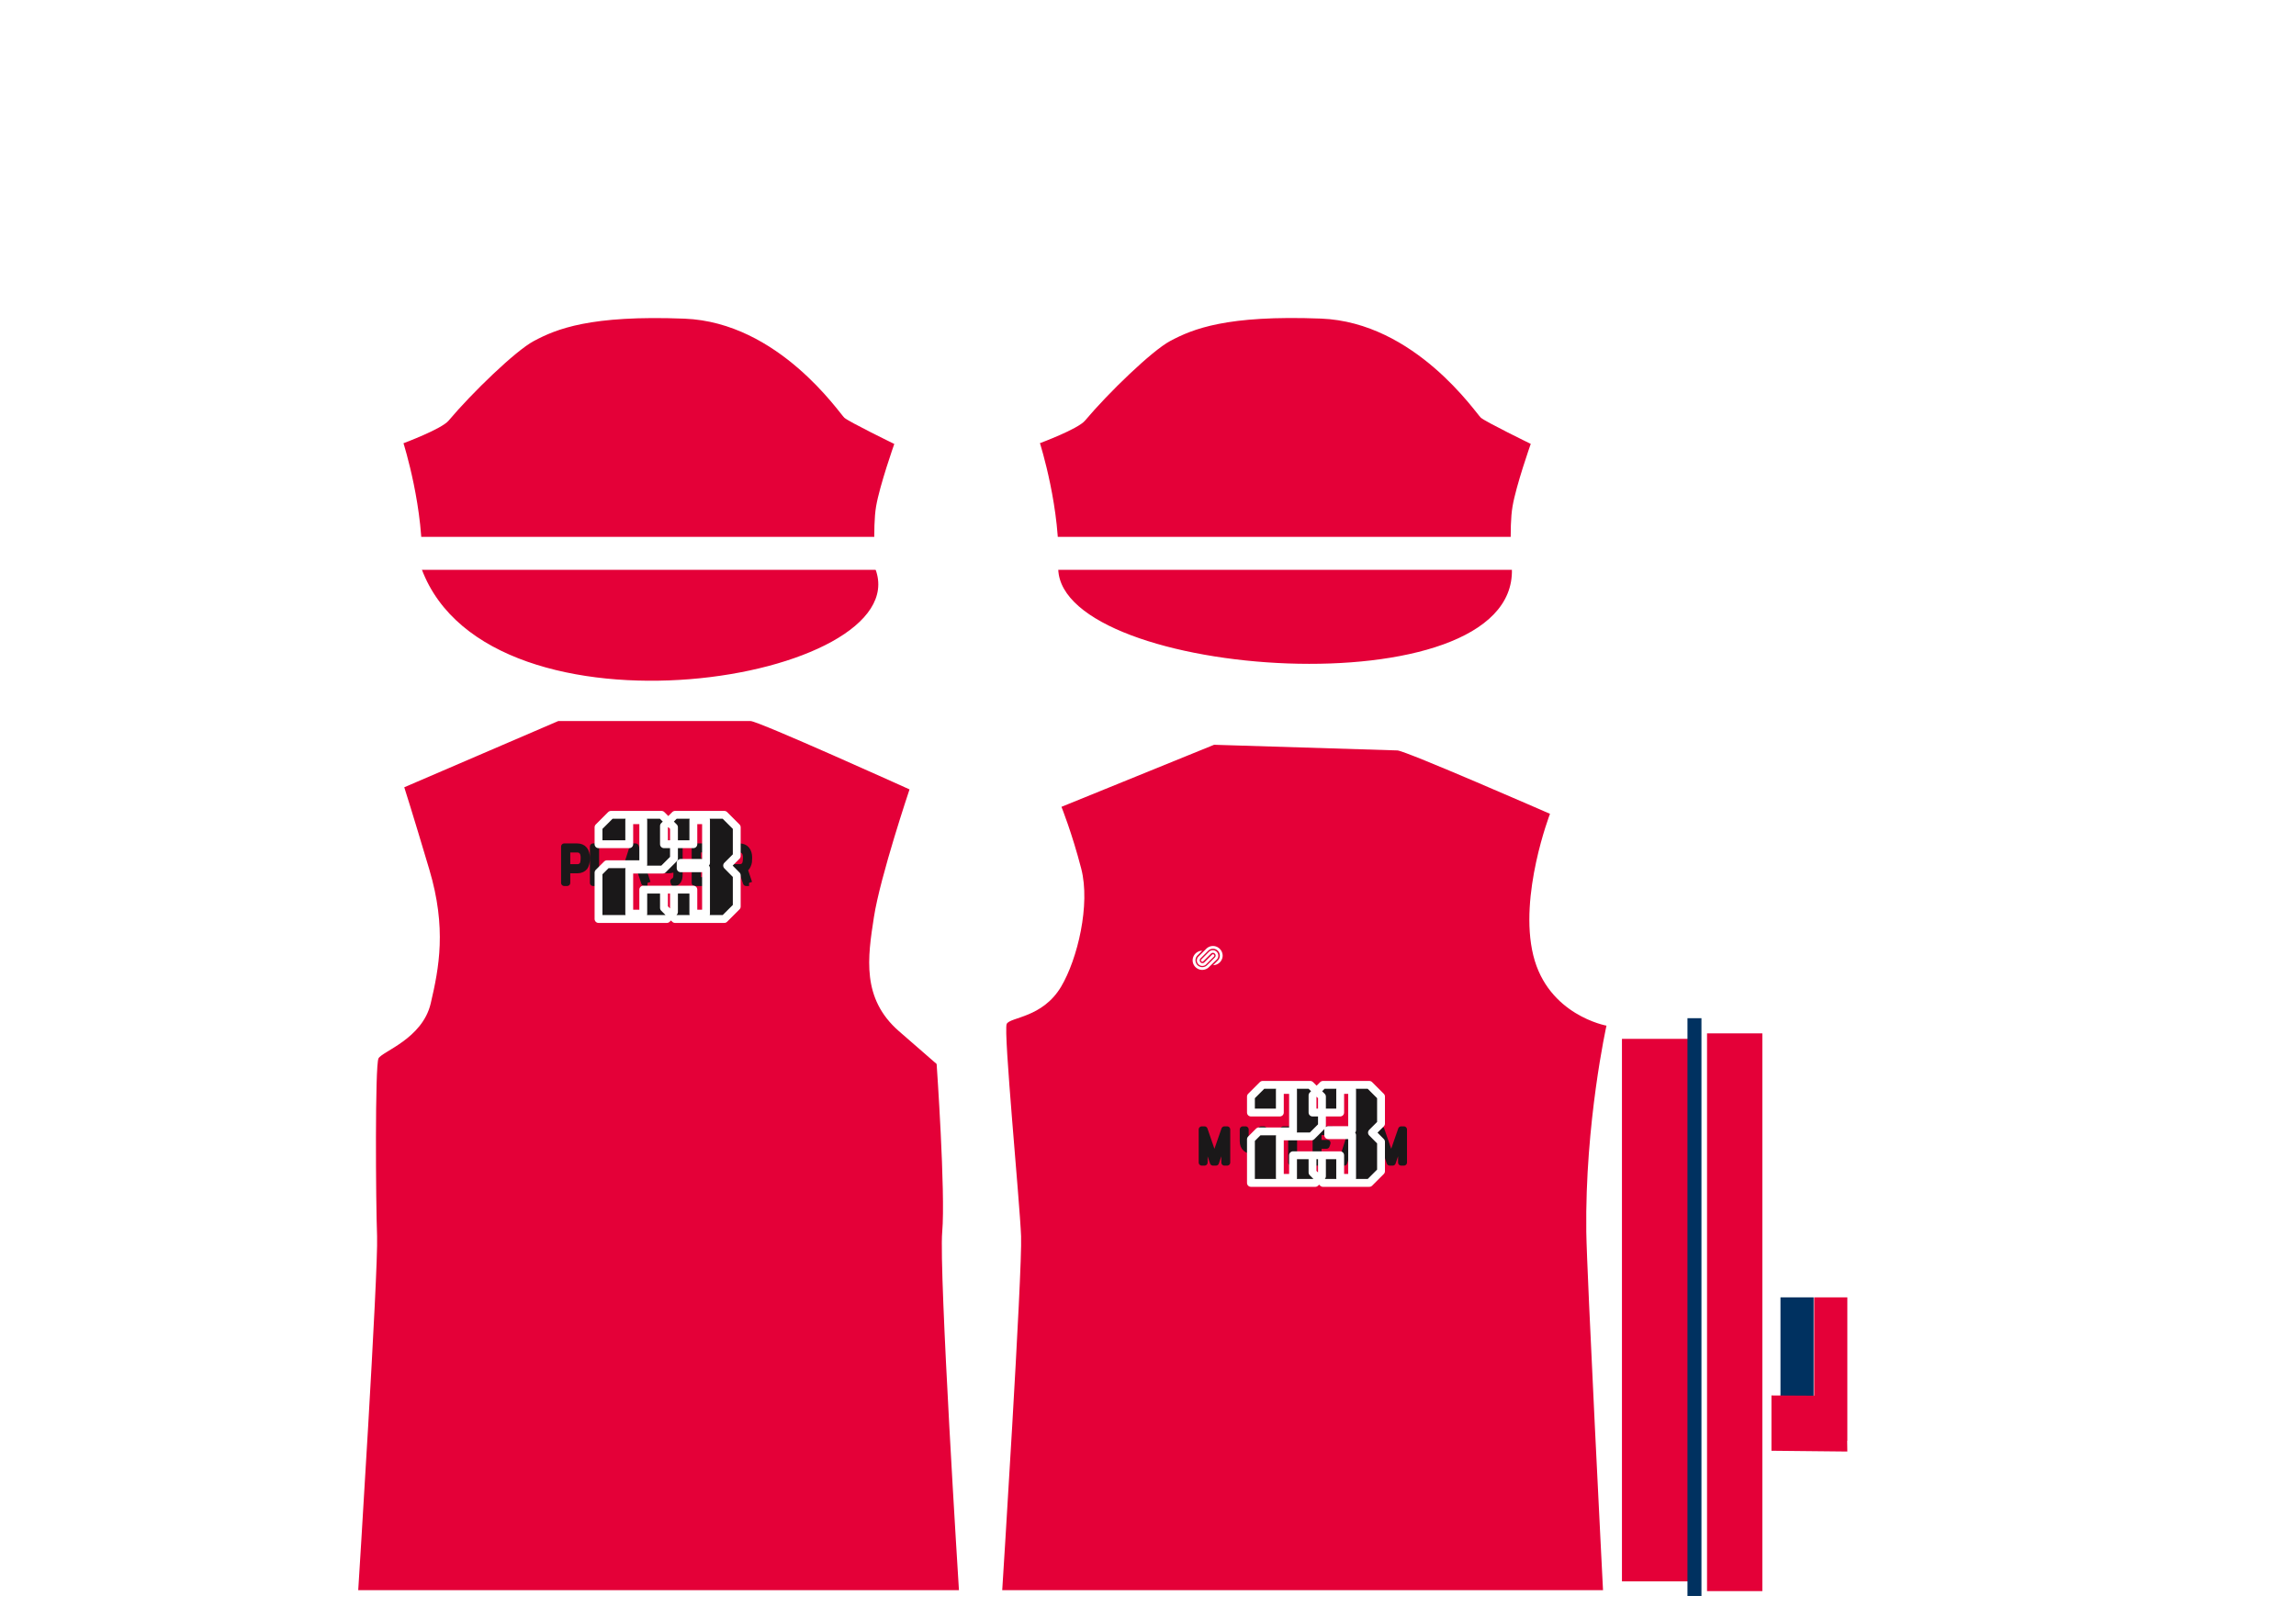 <?xml version="1.0" encoding="utf-8"?>
<svg id="master-artboard" viewBox="0 0 1400 980" xmlns="http://www.w3.org/2000/svg" width="1400px" height="980px" version="1.1" style="shape-rendering:geometricPrecision; text-rendering:geometricPrecision; image-rendering:optimizeQuality; fill-rule:evenodd; clip-rule:evenodd"><rect id="ee-background" x="0" y="0" width="1400" height="980" style="fill: white; fill-opacity: 1; pointer-events: none;"/>
 
<defs><path id="front-team-curve" d="M1964,4000Q2732,3800,3500,4000"/><path id="front-number-curve" d="M1792,4070Q2777,3970,3672,4070"/><path id="back-name-curve" d="M320,3300Q880,3100,1440,3300"/><path id="back-number-curve" d="M300,3415Q800,3315,1454,3415"/><filter id="biggerbwcopy"><feMorphology operator="dilate" radius="10"/></filter></defs><g transform="matrix(0.479, 0, 0, 0.479, 210, 0)"><path id="ZONE(base)" fill="#e40038" d="M517.1 918c9.8 0 202.3 87 202.3 87s-37.3 110.9-45.3 162.4-16 103.8 31.9 145.5l47.9 41.7s11.5 164.1 7.1 213.8 21.3 456.1 21.3 456.1H17.6s25.7-406.4 24-450.7-2.7-217.4 1.8-226.3 55.9-24.8 66.5-70.1c10.6-45.3 20.4-95.8-1.8-170.4s-31.9-104.7-31.9-104.7l196-84.3h244.9zm590 30.2l-194.3 79s13.4 33.2 25.2 78.8c11.8 45.7-4.7 114.9-25.6 150.1-23.8 40-64.9 38.6-69.3 47.5-4.4 8.9 16.6 225.8 18.3 270.2 1.8 44.4-24 450.7-24 450.7h764.8s-20.7-406.2-21.3-456.1c-1.8-139.3 25.7-262.6 25.7-262.6s-74.5-13.3-93.2-89.6 21.3-180.1 21.3-180.1-184.6-80.7-194.3-80.7l-233.3-7.2z"/><path id="ZONE(inner-placket)" fill="#003160" d="M1828.1 1651.7h42.2v182.7h-42.2z"/><path id="ZONE(outer-placket)" fill="#e40038" d="M1913.2 1834.4h-.2l.2 13.6-96.6-1v-70.4l54.4.3v-125.2h42.2z"/><path id="ZONE(collar)" fill="#e40038" d="M1626.3 1322.6h95.9v690.7h-95.9zm108.3-7h70.4v710.1h-70.4z"/><path id="ZONE(collar-trim)" fill="#003160" d="M1709.7 1296.3h17.8v735.6h-17.8z"/><path id="ZONE(sleeves)" fill="#e40038" d="M 75.2 564.3 C 75.2 564.3 123.5 546.3 132.5 535.7 C 162.6 499.9 217.9 446.6 240.9 434.3 C 269.8 418.8 312.9 401 432.9 405.7 C 552.9 410.4 630.3 526.5 636.5 531.9 C 642.7 537.3 700 565.2 700 565.2 C 700 565.2 681.4 617.8 676.8 644.9 C 672.2 672 676 724.6 676 724.6 C 729.085 866.159 185.397 956.591 98.4 724.6 C 102.3 649.4 75.2 564.3 75.2 564.3 Z M 908.7 724.5 C 912.801 863.919 1491.524 905.506 1486.2 724.5 C 1486.2 724.5 1482.3 671.9 1487 644.8 C 1491.6 617.7 1510.2 565.1 1510.2 565.1 C 1510.2 565.1 1452.9 537.2 1446.7 531.8 C 1440.5 526.4 1363.1 410.3 1243.1 405.6 C 1123.1 401 1080.1 418.7 1051.1 434.2 C 1028.1 446.5 972.8 499.8 942.7 535.6 C 933.7 546.3 885.4 564.2 885.4 564.2 C 885.4 564.2 912.6 649.4 908.7 724.5 L 908.7 724.5 Z"/><g id="ZONE(sleeve-trim-2)" fill="#FFFFFF"><path id="ZONE(sleeve-trim) 2" fill="#fff" d="M48.4 683.5h1461.8v22H48.4z"/></g><path id="ZONE(sleeve-trim)" fill="#fff" d="M48.4 700.7h1461.8v24.8H48.4z"/><g id="ZONE(sportility-link)" fill="#fff"><path d="M1114.3 1208c-4.8-4.8-12.5-4.8-17.2 0l-9.8 9.8a6.85 6.85 0 0 0-.2 9.8c2.7 2.8 7.1 2.9 9.8.2l.2-.2 9.8-9.8c.7-.7.7-1.8 0-2.4-.7-.7-1.8-.7-2.4 0l-9.8 9.8c-1.4 1.4-3.6 1.3-4.9-.1s-1.3-3.5 0-4.9l9.8-9.8a8.7 8.7 0 0 1 12.3.1c3.3 3.4 3.3 8.9 0 12.3l-6 6c6.7-.1 12.1-5.6 12.1-12.3-.1-3.2-1.4-6.3-3.7-8.5"/><path d="M1110.6 1221.5c2.6-2.8 2.5-7.2-.3-9.8a6.88 6.88 0 0 0-9.6 0l-9.8 9.8c-.7.7-.7 1.8 0 2.4.7.7 1.8.7 2.4 0l9.8-9.8c1.4-1.4 3.6-1.4 4.9 0 1.4 1.4 1.4 3.6 0 4.9l-9.8 9.8a8.7 8.7 0 0 1-12.3-.1 8.88 8.88 0 0 1 0-12.3l6-6c-6.7.1-12.1 5.6-12.1 12.3s5.6 12.1 12.3 12.1c3.2-.1 6.3-1.3 8.5-3.6l10-9.7z"/></g><path fill="#fff" d="M1927.3 1658.4c6.4 0 11.7-5.2 11.7-11.7s-5.3-11.7-11.7-11.7-11.7 5.2-11.7 11.7c0 6.4 5.2 11.7 11.7 11.7zm.8-13.6c.4 0 .8.4.8.8s-.4.8-.8.8c-.5 0-.8-.4-.8-.8s.4-.8.8-.8zm0 2.5c.4 0 .8.4.8.8s-.4.8-.8.8c-.5 0-.8-.4-.8-.8s.4-.8.8-.8zm-2.4 1.6c-.4 0-.8-.3-.8-.8 0-.4.4-.8.8-.8s.8.4.8.8-.4.8-.8.8zm0-4.1c.4 0 .8.4.8.8s-.4.8-.8.8-.8-.4-.8-.8.4-.8.8-.8zm1.6 118.4c-6.5 0-11.7 5.3-11.7 11.7s5.3 11.7 11.7 11.7c6.5 0 11.7-5.3 11.7-11.7s-5.3-11.7-11.7-11.7zm-1.5 13.6c-.4 0-.8-.4-.8-.8s.4-.8.8-.8c.5 0 .8.4.8.8s-.4.8-.8.8zm0-2.5c-.4 0-.8-.4-.8-.8s.4-.8.8-.8c.5 0 .8.4.8.8s-.4.8-.8.8zm2.4 2.5c-.4 0-.8-.4-.8-.8s.4-.8.8-.8.8.4.8.8-.4.8-.8.8zm0-2.5c-.4 0-.8-.4-.8-.8s.4-.8.8-.8.8.4.8.8-.4.8-.8.8zm-.9-54.7c-6.5 0-11.7 5.3-11.7 11.7 0 6.5 5.3 11.7 11.7 11.7 6.5 0 11.7-5.3 11.7-11.7 0-6.5-5.3-11.7-11.7-11.7zm-1.5 14.2c-.4 0-.8-.4-.8-.8s.4-.8.8-.8c.5 0 .8.4.8.8s-.4.8-.8.8zm0-2.5c-.4 0-.8-.4-.8-.8s.4-.8.8-.8c.5 0 .8.4.8.8s-.4.8-.8.8zm2.4 2.5c-.4 0-.8-.4-.8-.8s.4-.8.8-.8.8.4.8.8-.4.8-.8.8zm0-2.5c-.4 0-.8-.4-.8-.8s.4-.8.8-.8.8.4.8.8-.4.8-.8.8zm-.9-56c-6.5 0-11.7 5.3-11.7 11.7 0 6.5 5.3 11.7 11.7 11.7 6.5 0 11.7-5.3 11.7-11.7 0-6.5-5.3-11.7-11.7-11.7zm-1.5 14c-.4 0-.8-.4-.8-.8s.4-.8.8-.8c.5 0 .8.4.8.8s-.4.8-.8.8zm0-2.5c-.4 0-.8-.4-.8-.8s.4-.8.8-.8c.5 0 .8.4.8.8s-.4.8-.8.8zm2.4 2.5c-.4 0-.8-.4-.8-.8s.4-.8.8-.8.8.4.8.8-.4.8-.8.8zm0-2.5c-.4 0-.8-.4-.8-.8s.4-.8.8-.8.8.4.8.8-.4.8-.8.8z"/><g style="paint-order:stroke" stroke-linejoin="round">
<path d="M 1123.66 1480 L 1120.3 1480 L 1120.3 1447.9 L 1109.38 1480 L 1105.72 1480 L 1094.86 1447.9 L 1094.86 1480 L 1091.5 1480 L 1091.5 1438 L 1094.86 1438 L 1107.52 1474.84 L 1120.3 1438 L 1123.66 1438 L 1123.66 1480 ZM 1164.104 1480.42 L 1163.324 1478.2 C 1165.764 1477.28 1166.984 1474.84 1166.984 1470.88 L 1166.984 1462.36 C 1165.904 1463.32 1164.464 1464.05 1162.664 1464.55 C 1160.864 1465.05 1159.144 1465.3 1157.504 1465.3 C 1153.264 1465.3 1149.914 1464.25 1147.454 1462.15 C 1144.994 1460.05 1143.764 1456.94 1143.764 1452.82 L 1143.764 1438 L 1147.124 1438 L 1147.124 1453.42 C 1147.124 1456.22 1148.084 1458.35 1150.004 1459.81 C 1151.924 1461.27 1154.244 1462 1156.964 1462 C 1159.684 1462 1161.924 1461.5 1163.684 1460.5 C 1165.444 1459.5 1166.544 1458 1166.984 1456 L 1166.984 1438 L 1170.404 1438 L 1170.404 1470.64 C 1170.404 1473.56 1169.854 1475.85 1168.754 1477.51 C 1167.654 1479.17 1166.104 1480.14 1164.104 1480.42 ZM 1208.74 1480 L 1205.38 1480 L 1205.38 1441 L 1195.18 1441 L 1195.18 1438 L 1219.3 1438 L 1219.3 1441 L 1208.74 1441 L 1208.74 1480 ZM 1256.436 1480 L 1236.516 1480 L 1236.516 1438 L 1256.556 1438 L 1256.556 1441.12 L 1239.876 1441.12 L 1239.876 1455.22 L 1251.336 1455.22 L 1250.196 1458.52 L 1239.876 1458.52 L 1239.876 1477 L 1256.436 1477 L 1256.436 1480 ZM 1299.497 1480 L 1295.897 1480 L 1291.097 1465.3 L 1277.417 1465.3 L 1272.737 1480 L 1269.197 1480 L 1282.637 1438 L 1285.817 1438 L 1299.497 1480 M 1290.197 1462 L 1284.197 1443.22 L 1278.377 1462 L 1290.197 1462 ZM 1348.66 1480 L 1345.3 1480 L 1345.3 1447.9 L 1334.38 1480 L 1330.72 1480 L 1319.86 1447.9 L 1319.86 1480 L 1316.5 1480 L 1316.5 1438 L 1319.86 1438 L 1332.52 1474.84 L 1345.3 1438 L 1348.66 1438 L 1348.66 1480 Z" transform="matrix(1, 0, 0, 1, 0, 0)" style="stroke: rgb(26, 24, 25); stroke-width: 8; fill: rgb(95, 0, 42); white-space: pre;"/>
<path d="M 1190.8 1499.6 L 1207.6 1499.6 L 1207.6 1470.8 L 1244.4 1470.8 L 1244.4 1497.52 L 1235.92 1506 L 1154 1506 L 1154 1450.48 L 1164.08 1440.4 L 1207.6 1440.4 L 1207.6 1387.6 L 1190.8 1387.6 L 1190.8 1416.4 L 1154 1416.4 L 1154 1396.08 L 1168.88 1381.2 L 1229.52 1381.2 L 1244.4 1396.08 L 1244.4 1433.52 L 1231.12 1446.8 L 1190.8 1446.8 L 1190.8 1499.6 ZM 1245.68 1506 L 1304.72 1506 L 1319.6 1491.12 L 1319.6 1453.68 L 1308.08 1442 L 1319.6 1430.48 L 1319.6 1396.08 L 1304.72 1381.2 L 1245.68 1381.2 L 1232.4 1394.48 L 1232.4 1416.4 L 1267.6 1416.4 L 1267.6 1387.6 L 1282.8 1387.6 L 1282.8 1438.8 L 1252.4 1438.8 L 1252.4 1445.2 L 1282.8 1445.2 L 1282.8 1499.6 L 1267.6 1499.6 L 1267.6 1470.8 L 1232.4 1470.8 L 1232.4 1492.72 L 1245.68 1506 Z" transform="matrix(1, 0, 0, 1, 0, 0)" style="stroke: rgb(255, 255, 255); stroke-width: 10; fill: rgb(26, 24, 25); white-space: pre;"/>
<path d="M 283.52 1104.2 L 296.59 1104.2 C 298.176 1104.2 299.52 1103.88 300.62 1103.24 C 301.72 1102.607 302.533 1101.893 303.06 1101.1 C 303.586 1100.307 303.983 1099.227 304.25 1097.86 C 304.603 1096.32 304.78 1094.34 304.78 1091.92 C 304.78 1088.36 304.02 1085.7 302.5 1083.94 C 300.98 1082.18 298.923 1081.3 296.33 1081.3 L 283.52 1081.3 L 283.52 1104.2 M 283.52 1124 L 279.83 1124 L 279.83 1077.8 L 296.06 1077.8 C 300.24 1077.8 303.353 1079.077 305.4 1081.63 C 307.446 1084.183 308.47 1087.613 308.47 1091.92 C 308.47 1093.46 308.436 1094.77 308.37 1095.85 C 308.303 1096.93 308.05 1098.293 307.61 1099.94 C 307.17 1101.593 306.556 1102.937 305.77 1103.97 C 304.976 1105.003 303.786 1105.907 302.2 1106.68 C 300.62 1107.447 298.73 1107.83 296.53 1107.83 L 283.52 1107.83 L 283.52 1124 ZM 340.353 1124 L 316.533 1124 L 316.533 1077.8 L 320.223 1077.8 L 320.223 1120.7 L 340.353 1120.7 L 340.353 1124 ZM 385.815 1124 L 381.855 1124 L 376.575 1107.83 L 361.525 1107.83 L 356.385 1124 L 352.485 1124 L 367.275 1077.8 L 370.765 1077.8 L 385.815 1124 M 375.585 1104.2 L 368.985 1083.54 L 362.585 1104.2 L 375.585 1104.2 ZM 419.635 1124.46 L 418.785 1122.02 C 421.465 1121.007 422.805 1118.323 422.805 1113.97 L 422.805 1104.6 C 421.618 1105.653 420.035 1106.453 418.055 1107 C 416.075 1107.553 414.181 1107.83 412.375 1107.83 C 407.715 1107.83 404.031 1106.673 401.325 1104.36 C 398.618 1102.053 397.265 1098.633 397.265 1094.1 L 397.265 1077.8 L 400.965 1077.8 L 400.965 1094.76 C 400.965 1097.84 402.018 1100.183 404.125 1101.79 C 406.238 1103.397 408.791 1104.2 411.785 1104.2 C 414.778 1104.2 417.241 1103.65 419.175 1102.55 C 421.115 1101.45 422.325 1099.8 422.805 1097.6 L 422.805 1077.8 L 426.565 1077.8 L 426.565 1113.7 C 426.565 1116.913 425.961 1119.433 424.755 1121.26 C 423.541 1123.087 421.835 1124.153 419.635 1124.46 ZM 468.021 1124 L 446.111 1124 L 446.111 1077.8 L 468.151 1077.8 L 468.151 1081.23 L 449.801 1081.23 L 449.801 1096.74 L 462.411 1096.74 L 461.161 1100.37 L 449.801 1100.37 L 449.801 1120.7 L 468.021 1120.7 L 468.021 1124 ZM 515.133 1124 L 511.373 1124 L 505.763 1107.63 C 504.97 1107.763 504.09 1107.83 503.123 1107.83 L 490.113 1107.83 L 490.113 1124 L 486.423 1124 L 486.423 1077.8 L 502.653 1077.8 C 506.833 1077.8 509.947 1079.077 511.993 1081.63 C 514.04 1084.183 515.063 1087.613 515.063 1091.92 C 515.063 1093.993 514.987 1095.753 514.833 1097.2 C 514.68 1098.653 514.14 1100.337 513.213 1102.25 C 512.293 1104.163 510.973 1105.583 509.253 1106.51 L 515.133 1124 M 490.113 1104.2 L 503.183 1104.2 C 504.77 1104.2 506.113 1103.88 507.213 1103.24 C 508.313 1102.607 509.127 1101.893 509.653 1101.1 C 510.18 1100.307 510.577 1099.227 510.843 1097.86 C 511.197 1096.32 511.373 1094.34 511.373 1091.92 C 511.373 1088.36 510.613 1085.7 509.093 1083.94 C 507.573 1082.18 505.517 1081.3 502.923 1081.3 L 490.113 1081.3 L 490.113 1104.2 Z" transform="matrix(1, 0, 0, 1, 0, 0)" style="stroke: rgb(26, 24, 25); stroke-width: 8; fill: rgb(95, 0, 42); white-space: pre;"/>
<path d="M 362.6 1163.2 L 380.45 1163.2 L 380.45 1132.6 L 419.55 1132.6 L 419.55 1160.99 L 410.54 1170 L 323.5 1170 L 323.5 1111.01 L 334.21 1100.3 L 380.45 1100.3 L 380.45 1044.2 L 362.6 1044.2 L 362.6 1074.8 L 323.5 1074.8 L 323.5 1053.21 L 339.31 1037.4 L 403.74 1037.4 L 419.55 1053.21 L 419.55 1092.99 L 405.44 1107.1 L 362.6 1107.1 L 362.6 1163.2 ZM 420.91 1170 L 483.64 1170 L 499.45 1154.19 L 499.45 1114.41 L 487.21 1102 L 499.45 1089.76 L 499.45 1053.21 L 483.64 1037.4 L 420.91 1037.4 L 406.8 1051.51 L 406.8 1074.8 L 444.2 1074.8 L 444.2 1044.2 L 460.35 1044.2 L 460.35 1098.6 L 428.05 1098.6 L 428.05 1105.4 L 460.35 1105.4 L 460.35 1163.2 L 444.2 1163.2 L 444.2 1132.6 L 406.8 1132.6 L 406.8 1155.89 L 420.91 1170 Z" transform="matrix(1, 0, 0, 1, 0, 0)" style="stroke: rgb(255, 255, 255); stroke-width: 10; fill: rgb(26, 24, 25); white-space: pre;"/>
</g></g></svg>